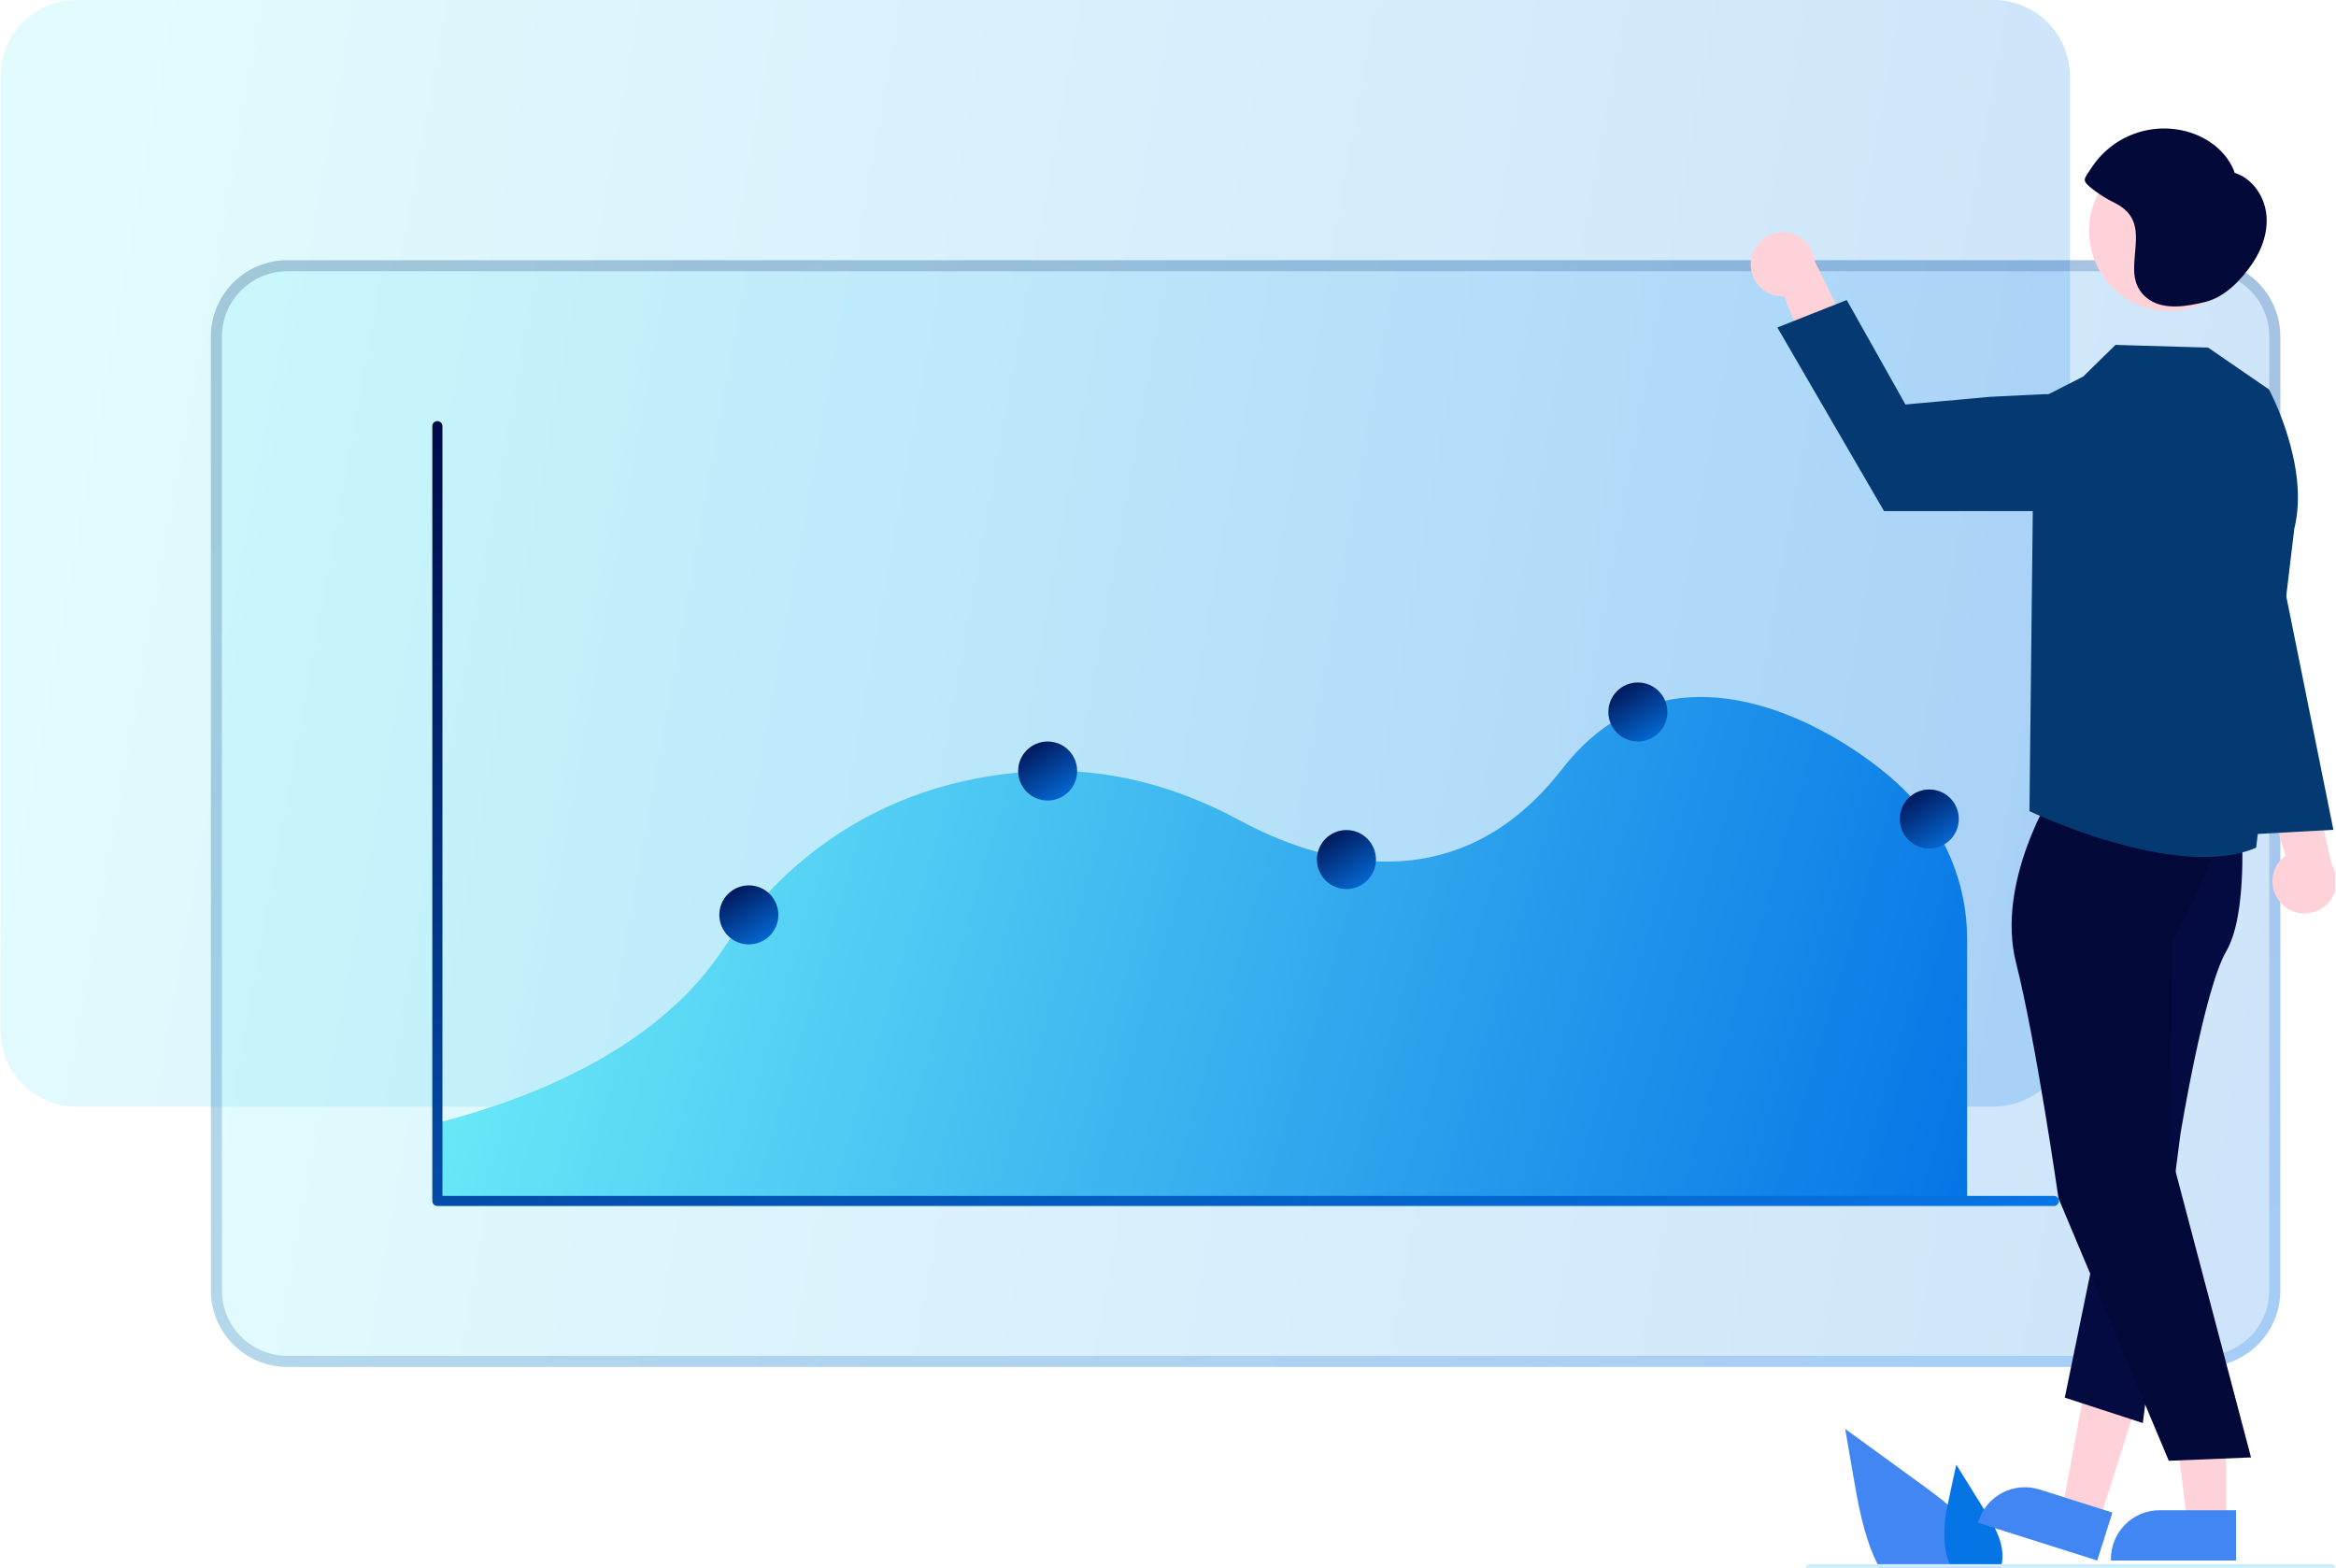 <svg width="894" height="600" viewBox="0 0 894 600" fill="none" xmlns="http://www.w3.org/2000/svg">
<g clip-path="url(#clip0_49_94)">
<path d="M760.527 600.53H719.558C718.95 599.429 718.386 598.3 717.863 597.156C713.148 587.062 711.157 575.796 709.251 564.756L706.159 546.827C716.042 554.013 725.92 561.194 735.793 568.37C739.011 570.714 742.301 573.156 745.392 575.796C751.901 581.316 757.52 587.697 759.722 595.801C759.835 596.253 759.948 596.704 760.033 597.156C760.267 598.269 760.432 599.396 760.527 600.53Z" fill="#4286F4"/>
<path d="M766.273 597.156C766.275 597.227 766.27 597.297 766.259 597.367C766.122 598.446 765.866 599.507 765.497 600.53H747.101C746.522 599.446 746.032 598.318 745.633 597.156C745.074 595.604 744.672 594.001 744.433 592.37C743.822 586.83 744.146 581.228 745.393 575.796C745.746 574.031 746.127 572.252 746.508 570.502L748.682 560.506L759.567 577.998C763.209 583.857 766.993 590.309 766.273 597.156Z" fill="#0575E6"/>
<path d="M762.947 423.495H29.41C21.66 423.486 14.23 420.403 8.75 414.923C3.27 409.443 0.187 402.012 0.179 394.262V29.197C0.187 21.447 3.27 14.017 8.75 8.536C14.23 3.056 21.66 -0.026 29.41 -0.035H762.947C770.697 -0.026 778.127 3.056 783.607 8.536C789.087 14.016 792.17 21.447 792.179 29.197V394.262C792.17 402.012 789.087 409.443 783.607 414.923C778.127 420.403 770.697 423.486 762.947 423.495Z" fill="url(#paint0_linear_49_94)"/>
<path d="M843.466 523.1H109.929C102.179 523.092 94.749 520.009 89.269 514.529C83.789 509.049 80.706 501.619 80.698 493.868V128.802C80.707 121.052 83.789 113.622 89.269 108.142C94.749 102.662 102.179 99.58 109.929 99.571H843.466C851.216 99.58 858.646 102.662 864.126 108.142C869.606 113.622 872.689 121.052 872.698 128.802V493.868C872.689 501.618 869.607 509.049 864.126 514.529C858.646 520.009 851.216 523.092 843.466 523.1Z" fill="url(#paint1_linear_49_94)"/>
<path d="M843.466 523.1H109.929C102.179 523.092 94.749 520.009 89.269 514.529C83.789 509.049 80.706 501.619 80.698 493.868V128.802C80.707 121.052 83.789 113.622 89.269 108.142C94.749 102.662 102.179 99.58 109.929 99.571H843.466C851.216 99.58 858.646 102.662 864.126 108.142C869.606 113.622 872.689 121.052 872.698 128.802V493.868C872.689 501.618 869.607 509.049 864.126 514.529C858.646 520.009 851.216 523.092 843.466 523.1ZM109.929 103.806C103.302 103.814 96.949 106.45 92.263 111.136C87.577 115.822 84.941 122.175 84.933 128.802V493.868C84.941 500.496 87.576 506.849 92.263 511.535C96.949 516.222 103.302 518.858 109.929 518.865H843.466C850.093 518.858 856.447 516.222 861.133 511.535C865.819 506.849 868.455 500.496 868.462 493.868V128.802C868.455 122.175 865.819 115.822 861.133 111.136C856.447 106.45 850.093 103.814 843.466 103.806H109.929Z" fill="url(#paint2_linear_49_94)" fill-opacity="0.2"/>
<path d="M166.259 459.186H752.82V358.651C752.731 348.05 750.525 337.574 746.332 327.837C742.14 318.1 736.044 309.299 728.404 301.95L728.244 301.794C717.768 291.282 682.756 264.604 646.531 266.866C627.396 268.057 611.013 277.279 597.839 294.277C556.832 347.203 502.965 329.338 474.505 313.978C449.424 300.438 423.81 294.084 398.369 295.095C362.738 296.488 312.588 309.614 276.014 364.236C262.045 385.081 231.666 413.377 166.259 430.006L166.259 459.186Z" fill="url(#paint3_linear_49_94)"/>
<path d="M786.007 461.524H167.388C166.875 461.524 166.382 461.32 166.019 460.957C165.656 460.594 165.452 460.101 165.452 459.588V163.084C165.452 162.57 165.656 162.078 166.019 161.715C166.382 161.352 166.875 161.148 167.388 161.148C167.902 161.148 168.394 161.352 168.757 161.715C169.12 162.078 169.324 162.57 169.324 163.084V457.652H786.007C786.521 457.652 787.013 457.856 787.376 458.219C787.739 458.582 787.943 459.074 787.943 459.588C787.943 460.101 787.739 460.594 787.376 460.957C787.013 461.32 786.521 461.524 786.007 461.524Z" fill="url(#paint4_linear_49_94)"/>
<path d="M400.941 306.353C407.179 306.353 412.235 301.296 412.235 295.059C412.235 288.821 407.179 283.765 400.941 283.765C394.704 283.765 389.647 288.821 389.647 295.059C389.647 301.296 394.704 306.353 400.941 306.353Z" fill="url(#paint5_linear_49_94)"/>
<path d="M626.824 283.765C633.061 283.765 638.118 278.708 638.118 272.471C638.118 266.233 633.061 261.177 626.824 261.177C620.586 261.177 615.529 266.233 615.529 272.471C615.529 278.708 620.586 283.765 626.824 283.765Z" fill="url(#paint6_linear_49_94)"/>
<path d="M515.294 340.235C521.532 340.235 526.588 335.179 526.588 328.941C526.588 322.704 521.532 317.647 515.294 317.647C509.057 317.647 504 322.704 504 328.941C504 335.179 509.057 340.235 515.294 340.235Z" fill="url(#paint7_linear_49_94)"/>
<path d="M286.588 361.412C292.826 361.412 297.882 356.355 297.882 350.118C297.882 343.88 292.826 338.823 286.588 338.823C280.351 338.823 275.294 343.88 275.294 350.118C275.294 356.355 280.351 361.412 286.588 361.412Z" fill="url(#paint8_linear_49_94)"/>
<path d="M738.353 324.706C744.591 324.706 749.647 319.649 749.647 313.412C749.647 307.174 744.591 302.118 738.353 302.118C732.115 302.118 727.059 307.174 727.059 313.412C727.059 319.649 732.115 324.706 738.353 324.706Z" fill="url(#paint9_linear_49_94)"/>
<path d="M873.384 346.07C872.102 344.835 871.106 343.333 870.466 341.671C869.827 340.009 869.56 338.226 869.684 336.45C869.808 334.673 870.319 332.945 871.183 331.388C872.047 329.831 873.242 328.482 874.684 327.436L862.16 285.998L883.72 292.42L892.307 330.786C893.903 333.324 894.512 336.36 894.02 339.317C893.527 342.275 891.967 344.949 889.634 346.833C887.302 348.717 884.359 349.68 881.364 349.539C878.369 349.399 875.53 348.164 873.384 346.07Z" fill="#FFD2D9"/>
<path d="M670.098 99.654C669.87 101.42 670.031 103.215 670.571 104.912C671.111 106.609 672.017 108.167 673.224 109.476C674.432 110.785 675.911 111.814 677.559 112.489C679.207 113.164 680.983 113.47 682.762 113.385L698.892 153.557L711.705 135.067L694.423 99.754C694.081 96.775 692.659 94.025 690.426 92.024C688.193 90.024 685.303 88.912 682.305 88.9C679.306 88.888 676.408 89.975 674.158 91.957C671.908 93.939 670.464 96.678 670.098 99.654Z" fill="#FFD2D9"/>
<path d="M851.96 582.793H837.109L830.044 525.508L851.963 525.51L851.96 582.793Z" fill="#FFD2D9"/>
<path d="M855.748 597.19L807.86 597.188V596.583C807.861 591.639 809.825 586.899 813.32 583.403C816.816 579.908 821.556 577.944 826.5 577.944H826.501L855.749 577.945L855.748 597.19Z" fill="#4286F4"/>
<path d="M803.361 582.322L789.202 577.839L799.755 521.092L820.652 527.709L803.361 582.322Z" fill="#FFD2D9"/>
<path d="M802.627 597.19L756.973 582.736L757.155 582.159C758.648 577.446 761.951 573.519 766.338 571.241C770.726 568.964 775.838 568.522 780.551 570.014L780.552 570.014L808.436 578.842L802.627 597.19Z" fill="#4286F4"/>
<path d="M857.762 315.189C857.762 315.189 860.473 349.514 851.993 364.05C843.513 378.587 834.479 433.916 834.479 433.916L820.065 544.574L790.211 534.859L815.668 410.88L835.677 313.357L857.762 315.189Z" fill="#030B40"/>
<path d="M785.771 302.818C785.771 302.818 763.735 337.418 771.522 368.3C779.308 399.181 787.788 458.54 787.788 458.54L830.008 559.018L861.481 557.734L830.226 439.267L831.462 360.058C831.462 360.058 853.185 322.203 848.955 310.419C844.724 298.634 785.771 302.818 785.771 302.818Z" fill="#020938"/>
<path d="M868.347 149.026L845.054 133.015L809.608 131.986L797.264 144.087L778.427 153.707L776.682 310.419C776.682 310.419 833.092 337.456 863.439 324.405L878.038 202.328C884.095 178.099 868.347 149.026 868.347 149.026Z" fill="#043A71"/>
<path d="M783.158 195.585H721.027L680.207 125.321L706.75 114.808L729.228 154.794L761.763 151.849L782.078 150.867C785.333 150.709 788.584 151.265 791.602 152.495C794.62 153.725 797.333 155.6 799.551 157.988C801.769 160.376 803.439 163.22 804.443 166.321C805.447 169.421 805.761 172.704 805.364 175.939C804.693 181.357 802.066 186.344 797.977 189.962C793.888 193.58 788.618 195.58 783.158 195.585Z" fill="#043A71"/>
<path d="M830.221 119.081C847.195 119.081 860.955 105.321 860.955 88.347C860.955 71.374 847.195 57.614 830.221 57.614C813.248 57.614 799.488 71.374 799.488 88.347C799.488 105.321 813.248 119.081 830.221 119.081Z" fill="#FFD2D9"/>
<path d="M867.253 81.355C866.309 74.607 861.739 68.201 855.24 66.157C852.659 58.66 845.82 53.141 838.265 50.734C831.269 48.504 823.73 48.658 816.831 51.175C809.932 53.691 804.063 58.426 800.146 64.637C799.568 65.546 797.79 67.78 797.84 68.865C797.903 70.242 800.011 71.665 801.069 72.534C803.694 74.562 806.524 76.309 809.513 77.745C820.565 83.475 816.886 92.479 816.736 102.683C816.663 107.641 818.319 111.875 822.547 114.707C828.649 118.794 837.381 117.168 844.021 115.528C851.554 113.666 857.818 107.048 862.114 100.667C865.92 95.015 868.197 88.102 867.253 81.355Z" fill="#020938"/>
<path d="M866.946 188.437L893.007 317.552L854.588 319.654L866.946 188.437Z" fill="#043A71"/>
<path d="M893.854 600.248C893.855 600.469 893.812 600.689 893.728 600.894C893.645 601.099 893.521 601.286 893.365 601.443C893.209 601.6 893.024 601.725 892.819 601.811C892.615 601.896 892.396 601.941 892.174 601.942H692.692C692.245 601.942 691.816 601.764 691.499 601.448C691.183 601.131 691.005 600.702 691.005 600.255C691.005 599.807 691.183 599.378 691.499 599.062C691.816 598.746 692.245 598.568 692.692 598.568H892.174C892.619 598.569 893.046 598.746 893.361 599.061C893.676 599.376 893.853 599.803 893.854 600.248Z" fill="#CCEEFD"/>
</g>
<defs>
<linearGradient id="paint0_linear_49_94" x1="0.579" y1="0.208" x2="841.202" y2="151.995" gradientUnits="userSpaceOnUse">
<stop stop-color="#71F2F9" stop-opacity="0.2"/>
<stop offset="1" stop-color="#0575E6" stop-opacity="0.2"/>
</linearGradient>
<linearGradient id="paint1_linear_49_94" x1="81.098" y1="99.814" x2="921.721" y2="251.601" gradientUnits="userSpaceOnUse">
<stop stop-color="#71F2F9" stop-opacity="0.2"/>
<stop offset="1" stop-color="#0575E6" stop-opacity="0.2"/>
</linearGradient>
<linearGradient id="paint2_linear_49_94" x1="75.779" y1="99.571" x2="281.995" y2="719.513" gradientUnits="userSpaceOnUse">
<stop stop-color="#000A46"/>
<stop offset="1" stop-color="#0575E6"/>
</linearGradient>
<linearGradient id="paint3_linear_49_94" x1="166.556" y1="266.841" x2="758.186" y2="440.952" gradientUnits="userSpaceOnUse">
<stop stop-color="#71F2F9"/>
<stop offset="1" stop-color="#0575E6"/>
</linearGradient>
<linearGradient id="paint4_linear_49_94" x1="161.586" y1="161.148" x2="296.046" y2="609.115" gradientUnits="userSpaceOnUse">
<stop stop-color="#000A46"/>
<stop offset="1" stop-color="#0575E6"/>
</linearGradient>
<linearGradient id="paint5_linear_49_94" x1="389.507" y1="283.765" x2="405.976" y2="310.242" gradientUnits="userSpaceOnUse">
<stop stop-color="#000A46"/>
<stop offset="1" stop-color="#0575E6"/>
</linearGradient>
<linearGradient id="paint6_linear_49_94" x1="615.389" y1="261.177" x2="631.859" y2="287.654" gradientUnits="userSpaceOnUse">
<stop stop-color="#000A46"/>
<stop offset="1" stop-color="#0575E6"/>
</linearGradient>
<linearGradient id="paint7_linear_49_94" x1="503.86" y1="317.647" x2="520.329" y2="344.124" gradientUnits="userSpaceOnUse">
<stop stop-color="#000A46"/>
<stop offset="1" stop-color="#0575E6"/>
</linearGradient>
<linearGradient id="paint8_linear_49_94" x1="275.154" y1="338.823" x2="291.624" y2="365.301" gradientUnits="userSpaceOnUse">
<stop stop-color="#000A46"/>
<stop offset="1" stop-color="#0575E6"/>
</linearGradient>
<linearGradient id="paint9_linear_49_94" x1="726.919" y1="302.118" x2="743.388" y2="328.595" gradientUnits="userSpaceOnUse">
<stop stop-color="#000A46"/>
<stop offset="1" stop-color="#0575E6"/>
</linearGradient>
<clipPath id="clip0_49_94">
<rect width="893.647" height="600" fill="white"/>
</clipPath>
</defs>
</svg>
